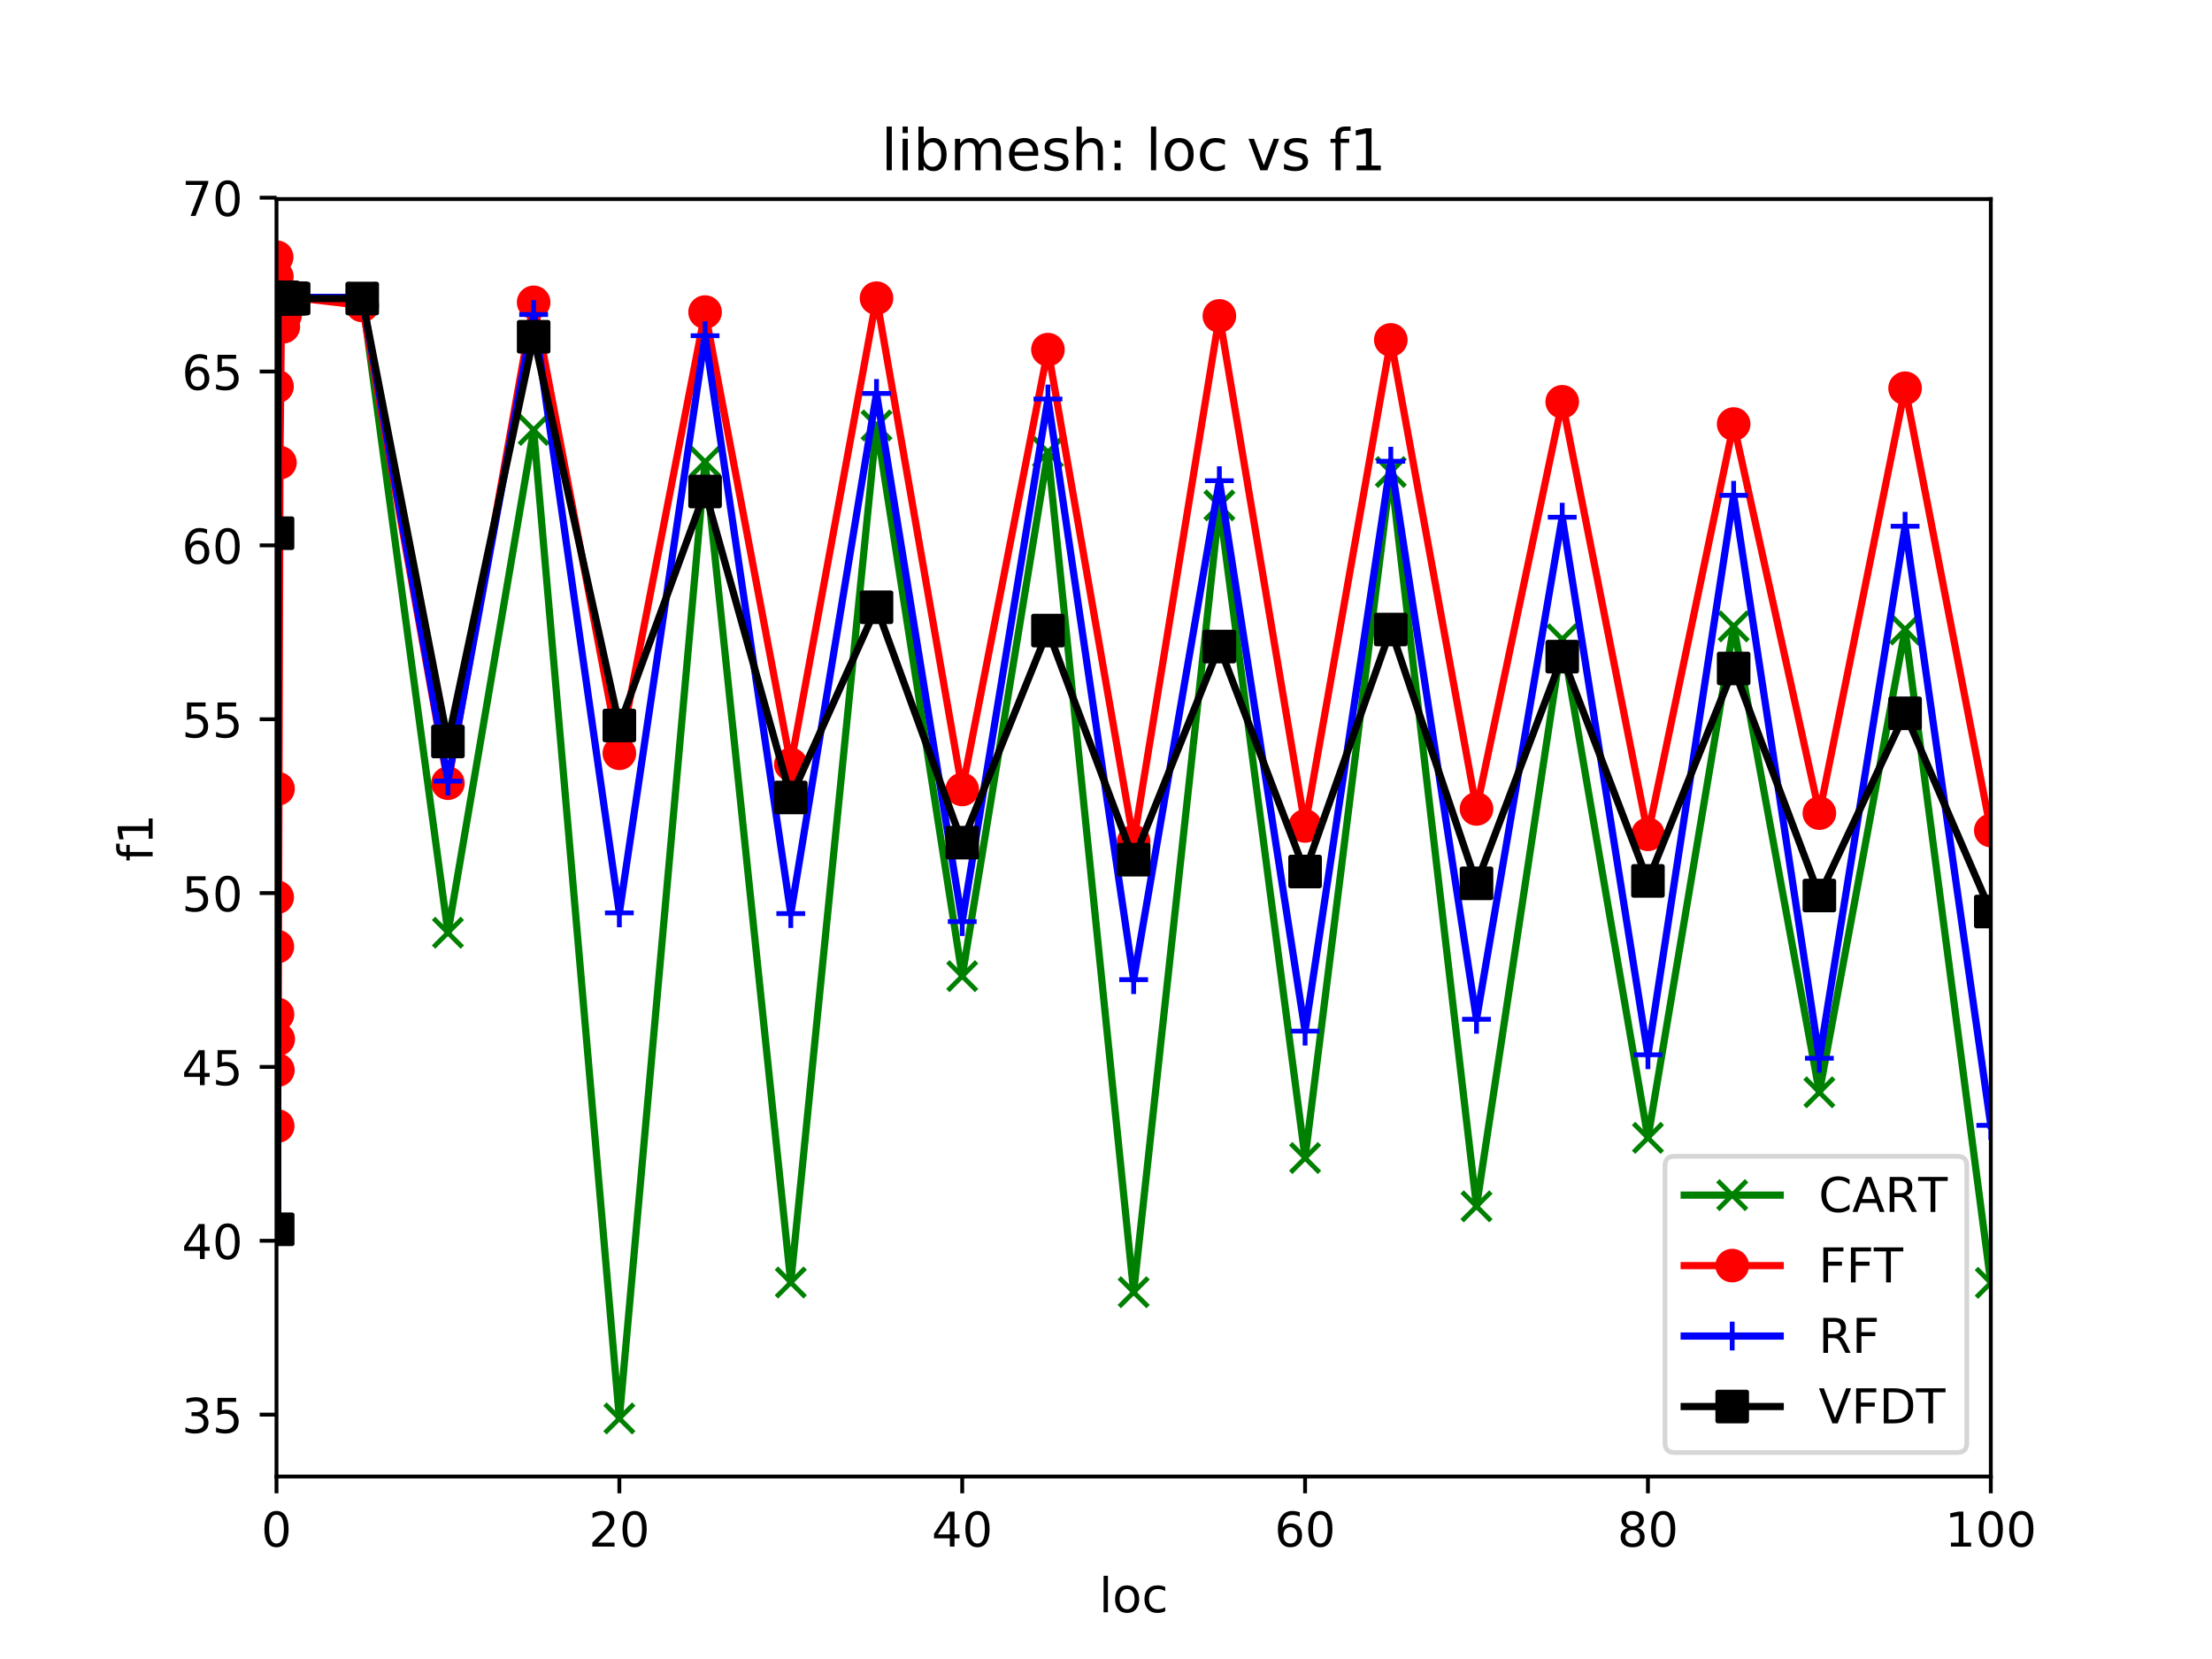<?xml version="1.0" encoding="utf-8" standalone="no"?>
<!DOCTYPE svg PUBLIC "-//W3C//DTD SVG 1.1//EN"
  "http://www.w3.org/Graphics/SVG/1.1/DTD/svg11.dtd">
<!-- Created with matplotlib (https://matplotlib.org/) -->
<svg height="345.6pt" version="1.1" viewBox="0 0 460.8 345.6" width="460.8pt" xmlns="http://www.w3.org/2000/svg" xmlns:xlink="http://www.w3.org/1999/xlink">
 <defs>
  <style type="text/css">
*{stroke-linecap:butt;stroke-linejoin:round;}
  </style>
 </defs>
 <g id="figure_1">
  <g id="patch_1">
   <path d="M 0 345.6 
L 460.8 345.6 
L 460.8 0 
L 0 0 
z
" style="fill:#ffffff;"/>
  </g>
  <g id="axes_1">
   <g id="patch_2">
    <path d="M 57.6 307.584 
L 414.72 307.584 
L 414.72 41.472 
L 57.6 41.472 
z
" style="fill:#ffffff;"/>
   </g>
   <g id="matplotlib.axis_1">
    <g id="xtick_1">
     <g id="line2d_1">
      <defs>
       <path d="M 0 0 
L 0 3.5 
" id="m00f163c0c9" style="stroke:#000000;stroke-width:0.8;"/>
      </defs>
      <g>
       <use style="stroke:#000000;stroke-width:0.8;" x="57.6" xlink:href="#m00f163c0c9" y="307.584"/>
      </g>
     </g>
     <g id="text_1">
      <!-- 0 -->
      <defs>
       <path d="M 31.781 66.406 
Q 24.172 66.406 20.328 58.906 
Q 16.5 51.422 16.5 36.375 
Q 16.5 21.391 20.328 13.891 
Q 24.172 6.391 31.781 6.391 
Q 39.453 6.391 43.281 13.891 
Q 47.125 21.391 47.125 36.375 
Q 47.125 51.422 43.281 58.906 
Q 39.453 66.406 31.781 66.406 
z
M 31.781 74.219 
Q 44.047 74.219 50.516 64.516 
Q 56.984 54.828 56.984 36.375 
Q 56.984 17.969 50.516 8.266 
Q 44.047 -1.422 31.781 -1.422 
Q 19.531 -1.422 13.062 8.266 
Q 6.594 17.969 6.594 36.375 
Q 6.594 54.828 13.062 64.516 
Q 19.531 74.219 31.781 74.219 
z
" id="DejaVuSans-48"/>
      </defs>
      <g transform="translate(54.419 322.182)scale(0.1 -0.1)">
       <use xlink:href="#DejaVuSans-48"/>
      </g>
     </g>
    </g>
    <g id="xtick_2">
     <g id="line2d_2">
      <g>
       <use style="stroke:#000000;stroke-width:0.8;" x="129.024" xlink:href="#m00f163c0c9" y="307.584"/>
      </g>
     </g>
     <g id="text_2">
      <!-- 20 -->
      <defs>
       <path d="M 19.188 8.297 
L 53.609 8.297 
L 53.609 0 
L 7.328 0 
L 7.328 8.297 
Q 12.938 14.109 22.625 23.891 
Q 32.328 33.688 34.812 36.531 
Q 39.547 41.844 41.422 45.531 
Q 43.312 49.219 43.312 52.781 
Q 43.312 58.594 39.234 62.25 
Q 35.156 65.922 28.609 65.922 
Q 23.969 65.922 18.812 64.312 
Q 13.672 62.703 7.812 59.422 
L 7.812 69.391 
Q 13.766 71.781 18.938 73 
Q 24.125 74.219 28.422 74.219 
Q 39.75 74.219 46.484 68.547 
Q 53.219 62.891 53.219 53.422 
Q 53.219 48.922 51.531 44.891 
Q 49.859 40.875 45.406 35.406 
Q 44.188 33.984 37.641 27.219 
Q 31.109 20.453 19.188 8.297 
z
" id="DejaVuSans-50"/>
      </defs>
      <g transform="translate(122.662 322.182)scale(0.1 -0.1)">
       <use xlink:href="#DejaVuSans-50"/>
       <use x="63.623" xlink:href="#DejaVuSans-48"/>
      </g>
     </g>
    </g>
    <g id="xtick_3">
     <g id="line2d_3">
      <g>
       <use style="stroke:#000000;stroke-width:0.8;" x="200.448" xlink:href="#m00f163c0c9" y="307.584"/>
      </g>
     </g>
     <g id="text_3">
      <!-- 40 -->
      <defs>
       <path d="M 37.797 64.312 
L 12.891 25.391 
L 37.797 25.391 
z
M 35.203 72.906 
L 47.609 72.906 
L 47.609 25.391 
L 58.016 25.391 
L 58.016 17.188 
L 47.609 17.188 
L 47.609 0 
L 37.797 0 
L 37.797 17.188 
L 4.891 17.188 
L 4.891 26.703 
z
" id="DejaVuSans-52"/>
      </defs>
      <g transform="translate(194.085 322.182)scale(0.1 -0.1)">
       <use xlink:href="#DejaVuSans-52"/>
       <use x="63.623" xlink:href="#DejaVuSans-48"/>
      </g>
     </g>
    </g>
    <g id="xtick_4">
     <g id="line2d_4">
      <g>
       <use style="stroke:#000000;stroke-width:0.8;" x="271.872" xlink:href="#m00f163c0c9" y="307.584"/>
      </g>
     </g>
     <g id="text_4">
      <!-- 60 -->
      <defs>
       <path d="M 33.016 40.375 
Q 26.375 40.375 22.484 35.828 
Q 18.609 31.297 18.609 23.391 
Q 18.609 15.531 22.484 10.953 
Q 26.375 6.391 33.016 6.391 
Q 39.656 6.391 43.531 10.953 
Q 47.406 15.531 47.406 23.391 
Q 47.406 31.297 43.531 35.828 
Q 39.656 40.375 33.016 40.375 
z
M 52.594 71.297 
L 52.594 62.312 
Q 48.875 64.062 45.094 64.984 
Q 41.312 65.922 37.594 65.922 
Q 27.828 65.922 22.672 59.328 
Q 17.531 52.734 16.797 39.406 
Q 19.672 43.656 24.016 45.922 
Q 28.375 48.188 33.594 48.188 
Q 44.578 48.188 50.953 41.516 
Q 57.328 34.859 57.328 23.391 
Q 57.328 12.156 50.688 5.359 
Q 44.047 -1.422 33.016 -1.422 
Q 20.359 -1.422 13.672 8.266 
Q 6.984 17.969 6.984 36.375 
Q 6.984 53.656 15.188 63.938 
Q 23.391 74.219 37.203 74.219 
Q 40.922 74.219 44.703 73.484 
Q 48.484 72.75 52.594 71.297 
z
" id="DejaVuSans-54"/>
      </defs>
      <g transform="translate(265.51 322.182)scale(0.1 -0.1)">
       <use xlink:href="#DejaVuSans-54"/>
       <use x="63.623" xlink:href="#DejaVuSans-48"/>
      </g>
     </g>
    </g>
    <g id="xtick_5">
     <g id="line2d_5">
      <g>
       <use style="stroke:#000000;stroke-width:0.8;" x="343.296" xlink:href="#m00f163c0c9" y="307.584"/>
      </g>
     </g>
     <g id="text_5">
      <!-- 80 -->
      <defs>
       <path d="M 31.781 34.625 
Q 24.75 34.625 20.719 30.859 
Q 16.703 27.094 16.703 20.516 
Q 16.703 13.922 20.719 10.156 
Q 24.75 6.391 31.781 6.391 
Q 38.812 6.391 42.859 10.172 
Q 46.922 13.969 46.922 20.516 
Q 46.922 27.094 42.891 30.859 
Q 38.875 34.625 31.781 34.625 
z
M 21.922 38.812 
Q 15.578 40.375 12.031 44.719 
Q 8.5 49.078 8.5 55.328 
Q 8.5 64.062 14.719 69.141 
Q 20.953 74.219 31.781 74.219 
Q 42.672 74.219 48.875 69.141 
Q 55.078 64.062 55.078 55.328 
Q 55.078 49.078 51.531 44.719 
Q 48 40.375 41.703 38.812 
Q 48.828 37.156 52.797 32.312 
Q 56.781 27.484 56.781 20.516 
Q 56.781 9.906 50.312 4.234 
Q 43.844 -1.422 31.781 -1.422 
Q 19.734 -1.422 13.25 4.234 
Q 6.781 9.906 6.781 20.516 
Q 6.781 27.484 10.781 32.312 
Q 14.797 37.156 21.922 38.812 
z
M 18.312 54.391 
Q 18.312 48.734 21.844 45.562 
Q 25.391 42.391 31.781 42.391 
Q 38.141 42.391 41.719 45.562 
Q 45.312 48.734 45.312 54.391 
Q 45.312 60.062 41.719 63.234 
Q 38.141 66.406 31.781 66.406 
Q 25.391 66.406 21.844 63.234 
Q 18.312 60.062 18.312 54.391 
z
" id="DejaVuSans-56"/>
      </defs>
      <g transform="translate(336.933 322.182)scale(0.1 -0.1)">
       <use xlink:href="#DejaVuSans-56"/>
       <use x="63.623" xlink:href="#DejaVuSans-48"/>
      </g>
     </g>
    </g>
    <g id="xtick_6">
     <g id="line2d_6">
      <g>
       <use style="stroke:#000000;stroke-width:0.8;" x="414.72" xlink:href="#m00f163c0c9" y="307.584"/>
      </g>
     </g>
     <g id="text_6">
      <!-- 100 -->
      <defs>
       <path d="M 12.406 8.297 
L 28.516 8.297 
L 28.516 63.922 
L 10.984 60.406 
L 10.984 69.391 
L 28.422 72.906 
L 38.281 72.906 
L 38.281 8.297 
L 54.391 8.297 
L 54.391 0 
L 12.406 0 
z
" id="DejaVuSans-49"/>
      </defs>
      <g transform="translate(405.176 322.182)scale(0.1 -0.1)">
       <use xlink:href="#DejaVuSans-49"/>
       <use x="63.623" xlink:href="#DejaVuSans-48"/>
       <use x="127.246" xlink:href="#DejaVuSans-48"/>
      </g>
     </g>
    </g>
    <g id="text_7">
     <!-- loc -->
     <defs>
      <path d="M 9.422 75.984 
L 18.406 75.984 
L 18.406 0 
L 9.422 0 
z
" id="DejaVuSans-108"/>
      <path d="M 30.609 48.391 
Q 23.391 48.391 19.188 42.75 
Q 14.984 37.109 14.984 27.297 
Q 14.984 17.484 19.156 11.844 
Q 23.344 6.203 30.609 6.203 
Q 37.797 6.203 41.984 11.859 
Q 46.188 17.531 46.188 27.297 
Q 46.188 37.016 41.984 42.703 
Q 37.797 48.391 30.609 48.391 
z
M 30.609 56 
Q 42.328 56 49.016 48.375 
Q 55.719 40.766 55.719 27.297 
Q 55.719 13.875 49.016 6.219 
Q 42.328 -1.422 30.609 -1.422 
Q 18.844 -1.422 12.172 6.219 
Q 5.516 13.875 5.516 27.297 
Q 5.516 40.766 12.172 48.375 
Q 18.844 56 30.609 56 
z
" id="DejaVuSans-111"/>
      <path d="M 48.781 52.594 
L 48.781 44.188 
Q 44.969 46.297 41.141 47.344 
Q 37.312 48.391 33.406 48.391 
Q 24.656 48.391 19.812 42.844 
Q 14.984 37.312 14.984 27.297 
Q 14.984 17.281 19.812 11.734 
Q 24.656 6.203 33.406 6.203 
Q 37.312 6.203 41.141 7.25 
Q 44.969 8.297 48.781 10.406 
L 48.781 2.094 
Q 45.016 0.344 40.984 -0.531 
Q 36.969 -1.422 32.422 -1.422 
Q 20.062 -1.422 12.781 6.344 
Q 5.516 14.109 5.516 27.297 
Q 5.516 40.672 12.859 48.328 
Q 20.219 56 33.016 56 
Q 37.156 56 41.109 55.141 
Q 45.062 54.297 48.781 52.594 
z
" id="DejaVuSans-99"/>
     </defs>
     <g transform="translate(228.962 335.861)scale(0.1 -0.1)">
      <use xlink:href="#DejaVuSans-108"/>
      <use x="27.783" xlink:href="#DejaVuSans-111"/>
      <use x="88.965" xlink:href="#DejaVuSans-99"/>
     </g>
    </g>
   </g>
   <g id="matplotlib.axis_2">
    <g id="ytick_1">
     <g id="line2d_7">
      <defs>
       <path d="M 0 0 
L -3.5 0 
" id="m62cd7ddb7a" style="stroke:#000000;stroke-width:0.8;"/>
      </defs>
      <g>
       <use style="stroke:#000000;stroke-width:0.8;" x="57.6" xlink:href="#m62cd7ddb7a" y="294.691"/>
      </g>
     </g>
     <g id="text_8">
      <!-- 35 -->
      <defs>
       <path d="M 40.578 39.312 
Q 47.656 37.797 51.625 33 
Q 55.609 28.219 55.609 21.188 
Q 55.609 10.406 48.188 4.484 
Q 40.766 -1.422 27.094 -1.422 
Q 22.516 -1.422 17.656 -0.516 
Q 12.797 0.391 7.625 2.203 
L 7.625 11.719 
Q 11.719 9.328 16.594 8.109 
Q 21.484 6.891 26.812 6.891 
Q 36.078 6.891 40.938 10.547 
Q 45.797 14.203 45.797 21.188 
Q 45.797 27.641 41.281 31.266 
Q 36.766 34.906 28.719 34.906 
L 20.219 34.906 
L 20.219 43.016 
L 29.109 43.016 
Q 36.375 43.016 40.234 45.922 
Q 44.094 48.828 44.094 54.297 
Q 44.094 59.906 40.109 62.906 
Q 36.141 65.922 28.719 65.922 
Q 24.656 65.922 20.016 65.031 
Q 15.375 64.156 9.812 62.312 
L 9.812 71.094 
Q 15.438 72.656 20.344 73.438 
Q 25.25 74.219 29.594 74.219 
Q 40.828 74.219 47.359 69.109 
Q 53.906 64.016 53.906 55.328 
Q 53.906 49.266 50.438 45.094 
Q 46.969 40.922 40.578 39.312 
z
" id="DejaVuSans-51"/>
       <path d="M 10.797 72.906 
L 49.516 72.906 
L 49.516 64.594 
L 19.828 64.594 
L 19.828 46.734 
Q 21.969 47.469 24.109 47.828 
Q 26.266 48.188 28.422 48.188 
Q 40.625 48.188 47.75 41.5 
Q 54.891 34.812 54.891 23.391 
Q 54.891 11.625 47.562 5.094 
Q 40.234 -1.422 26.906 -1.422 
Q 22.312 -1.422 17.547 -0.641 
Q 12.797 0.141 7.719 1.703 
L 7.719 11.625 
Q 12.109 9.234 16.797 8.062 
Q 21.484 6.891 26.703 6.891 
Q 35.156 6.891 40.078 11.328 
Q 45.016 15.766 45.016 23.391 
Q 45.016 31 40.078 35.438 
Q 35.156 39.891 26.703 39.891 
Q 22.75 39.891 18.812 39.016 
Q 14.891 38.141 10.797 36.281 
z
" id="DejaVuSans-53"/>
      </defs>
      <g transform="translate(37.875 298.49)scale(0.1 -0.1)">
       <use xlink:href="#DejaVuSans-51"/>
       <use x="63.623" xlink:href="#DejaVuSans-53"/>
      </g>
     </g>
    </g>
    <g id="ytick_2">
     <g id="line2d_8">
      <g>
       <use style="stroke:#000000;stroke-width:0.8;" x="57.6" xlink:href="#m62cd7ddb7a" y="258.476"/>
      </g>
     </g>
     <g id="text_9">
      <!-- 40 -->
      <g transform="translate(37.875 262.275)scale(0.1 -0.1)">
       <use xlink:href="#DejaVuSans-52"/>
       <use x="63.623" xlink:href="#DejaVuSans-48"/>
      </g>
     </g>
    </g>
    <g id="ytick_3">
     <g id="line2d_9">
      <g>
       <use style="stroke:#000000;stroke-width:0.8;" x="57.6" xlink:href="#m62cd7ddb7a" y="222.26"/>
      </g>
     </g>
     <g id="text_10">
      <!-- 45 -->
      <g transform="translate(37.875 226.059)scale(0.1 -0.1)">
       <use xlink:href="#DejaVuSans-52"/>
       <use x="63.623" xlink:href="#DejaVuSans-53"/>
      </g>
     </g>
    </g>
    <g id="ytick_4">
     <g id="line2d_10">
      <g>
       <use style="stroke:#000000;stroke-width:0.8;" x="57.6" xlink:href="#m62cd7ddb7a" y="186.045"/>
      </g>
     </g>
     <g id="text_11">
      <!-- 50 -->
      <g transform="translate(37.875 189.844)scale(0.1 -0.1)">
       <use xlink:href="#DejaVuSans-53"/>
       <use x="63.623" xlink:href="#DejaVuSans-48"/>
      </g>
     </g>
    </g>
    <g id="ytick_5">
     <g id="line2d_11">
      <g>
       <use style="stroke:#000000;stroke-width:0.8;" x="57.6" xlink:href="#m62cd7ddb7a" y="149.829"/>
      </g>
     </g>
     <g id="text_12">
      <!-- 55 -->
      <g transform="translate(37.875 153.628)scale(0.1 -0.1)">
       <use xlink:href="#DejaVuSans-53"/>
       <use x="63.623" xlink:href="#DejaVuSans-53"/>
      </g>
     </g>
    </g>
    <g id="ytick_6">
     <g id="line2d_12">
      <g>
       <use style="stroke:#000000;stroke-width:0.8;" x="57.6" xlink:href="#m62cd7ddb7a" y="113.613"/>
      </g>
     </g>
     <g id="text_13">
      <!-- 60 -->
      <g transform="translate(37.875 117.413)scale(0.1 -0.1)">
       <use xlink:href="#DejaVuSans-54"/>
       <use x="63.623" xlink:href="#DejaVuSans-48"/>
      </g>
     </g>
    </g>
    <g id="ytick_7">
     <g id="line2d_13">
      <g>
       <use style="stroke:#000000;stroke-width:0.8;" x="57.6" xlink:href="#m62cd7ddb7a" y="77.398"/>
      </g>
     </g>
     <g id="text_14">
      <!-- 65 -->
      <g transform="translate(37.875 81.197)scale(0.1 -0.1)">
       <use xlink:href="#DejaVuSans-54"/>
       <use x="63.623" xlink:href="#DejaVuSans-53"/>
      </g>
     </g>
    </g>
    <g id="ytick_8">
     <g id="line2d_14">
      <g>
       <use style="stroke:#000000;stroke-width:0.8;" x="57.6" xlink:href="#m62cd7ddb7a" y="41.182"/>
      </g>
     </g>
     <g id="text_15">
      <!-- 70 -->
      <defs>
       <path d="M 8.203 72.906 
L 55.078 72.906 
L 55.078 68.703 
L 28.609 0 
L 18.312 0 
L 43.219 64.594 
L 8.203 64.594 
z
" id="DejaVuSans-55"/>
      </defs>
      <g transform="translate(37.875 44.981)scale(0.1 -0.1)">
       <use xlink:href="#DejaVuSans-55"/>
       <use x="63.623" xlink:href="#DejaVuSans-48"/>
      </g>
     </g>
    </g>
    <g id="text_16">
     <!-- f1 -->
     <defs>
      <path d="M 37.109 75.984 
L 37.109 68.5 
L 28.516 68.5 
Q 23.688 68.5 21.797 66.547 
Q 19.922 64.594 19.922 59.516 
L 19.922 54.688 
L 34.719 54.688 
L 34.719 47.703 
L 19.922 47.703 
L 19.922 0 
L 10.891 0 
L 10.891 47.703 
L 2.297 47.703 
L 2.297 54.688 
L 10.891 54.688 
L 10.891 58.5 
Q 10.891 67.625 15.141 71.797 
Q 19.391 75.984 28.609 75.984 
z
" id="DejaVuSans-102"/>
     </defs>
     <g transform="translate(31.795 179.469)rotate(-90)scale(0.1 -0.1)">
      <use xlink:href="#DejaVuSans-102"/>
      <use x="35.205" xlink:href="#DejaVuSans-49"/>
     </g>
    </g>
   </g>
   <g id="line2d_15">
    <path clip-path="url(#pa99ad36c3f)" d="M 57.636 61.97 
L 57.671 61.97 
L 57.707 61.97 
L 57.743 61.97 
L 57.779 61.97 
L 57.814 111.078 
L 57.85 256.085 
L 57.886 61.97 
L 57.921 61.97 
L 57.957 61.97 
L 58.314 61.97 
L 58.671 61.97 
L 59.028 61.97 
L 59.386 61.97 
L 59.743 61.97 
L 60.1 61.97 
L 60.457 61.97 
L 60.814 61.97 
L 61.171 61.97 
L 75.456 61.97 
L 93.312 194.302 
L 111.168 89.566 
L 129.024 295.488 
L 146.88 96.23 
L 164.736 267.167 
L 182.592 88.625 
L 200.448 203.356 
L 218.304 94.202 
L 236.16 269.195 
L 254.016 105.284 
L 271.872 241.237 
L 289.728 98.33 
L 307.584 251.305 
L 325.44 133.17 
L 343.296 237.036 
L 361.152 130.49 
L 379.008 227.548 
L 396.864 131.142 
L 414.72 267.24 
" style="fill:none;stroke:#008000;stroke-linecap:square;stroke-width:1.5;"/>
    <defs>
     <path d="M -3 3 
L 3 -3 
M -3 -3 
L 3 3 
" id="md2b21d4be8" style="stroke:#008000;"/>
    </defs>
    <g clip-path="url(#pa99ad36c3f)">
     <use style="fill:#008000;stroke:#008000;" x="57.636" xlink:href="#md2b21d4be8" y="61.97"/>
     <use style="fill:#008000;stroke:#008000;" x="57.671" xlink:href="#md2b21d4be8" y="61.97"/>
     <use style="fill:#008000;stroke:#008000;" x="57.707" xlink:href="#md2b21d4be8" y="61.97"/>
     <use style="fill:#008000;stroke:#008000;" x="57.743" xlink:href="#md2b21d4be8" y="61.97"/>
     <use style="fill:#008000;stroke:#008000;" x="57.779" xlink:href="#md2b21d4be8" y="61.97"/>
     <use style="fill:#008000;stroke:#008000;" x="57.814" xlink:href="#md2b21d4be8" y="111.078"/>
     <use style="fill:#008000;stroke:#008000;" x="57.85" xlink:href="#md2b21d4be8" y="256.085"/>
     <use style="fill:#008000;stroke:#008000;" x="57.886" xlink:href="#md2b21d4be8" y="61.97"/>
     <use style="fill:#008000;stroke:#008000;" x="57.921" xlink:href="#md2b21d4be8" y="61.97"/>
     <use style="fill:#008000;stroke:#008000;" x="57.957" xlink:href="#md2b21d4be8" y="61.97"/>
     <use style="fill:#008000;stroke:#008000;" x="58.314" xlink:href="#md2b21d4be8" y="61.97"/>
     <use style="fill:#008000;stroke:#008000;" x="58.671" xlink:href="#md2b21d4be8" y="61.97"/>
     <use style="fill:#008000;stroke:#008000;" x="59.028" xlink:href="#md2b21d4be8" y="61.97"/>
     <use style="fill:#008000;stroke:#008000;" x="59.386" xlink:href="#md2b21d4be8" y="61.97"/>
     <use style="fill:#008000;stroke:#008000;" x="59.743" xlink:href="#md2b21d4be8" y="61.97"/>
     <use style="fill:#008000;stroke:#008000;" x="60.1" xlink:href="#md2b21d4be8" y="61.97"/>
     <use style="fill:#008000;stroke:#008000;" x="60.457" xlink:href="#md2b21d4be8" y="61.97"/>
     <use style="fill:#008000;stroke:#008000;" x="60.814" xlink:href="#md2b21d4be8" y="61.97"/>
     <use style="fill:#008000;stroke:#008000;" x="61.171" xlink:href="#md2b21d4be8" y="61.97"/>
     <use style="fill:#008000;stroke:#008000;" x="75.456" xlink:href="#md2b21d4be8" y="61.97"/>
     <use style="fill:#008000;stroke:#008000;" x="93.312" xlink:href="#md2b21d4be8" y="194.302"/>
     <use style="fill:#008000;stroke:#008000;" x="111.168" xlink:href="#md2b21d4be8" y="89.566"/>
     <use style="fill:#008000;stroke:#008000;" x="129.024" xlink:href="#md2b21d4be8" y="295.488"/>
     <use style="fill:#008000;stroke:#008000;" x="146.88" xlink:href="#md2b21d4be8" y="96.23"/>
     <use style="fill:#008000;stroke:#008000;" x="164.736" xlink:href="#md2b21d4be8" y="267.167"/>
     <use style="fill:#008000;stroke:#008000;" x="182.592" xlink:href="#md2b21d4be8" y="88.625"/>
     <use style="fill:#008000;stroke:#008000;" x="200.448" xlink:href="#md2b21d4be8" y="203.356"/>
     <use style="fill:#008000;stroke:#008000;" x="218.304" xlink:href="#md2b21d4be8" y="94.202"/>
     <use style="fill:#008000;stroke:#008000;" x="236.16" xlink:href="#md2b21d4be8" y="269.195"/>
     <use style="fill:#008000;stroke:#008000;" x="254.016" xlink:href="#md2b21d4be8" y="105.284"/>
     <use style="fill:#008000;stroke:#008000;" x="271.872" xlink:href="#md2b21d4be8" y="241.237"/>
     <use style="fill:#008000;stroke:#008000;" x="289.728" xlink:href="#md2b21d4be8" y="98.33"/>
     <use style="fill:#008000;stroke:#008000;" x="307.584" xlink:href="#md2b21d4be8" y="251.305"/>
     <use style="fill:#008000;stroke:#008000;" x="325.44" xlink:href="#md2b21d4be8" y="133.17"/>
     <use style="fill:#008000;stroke:#008000;" x="343.296" xlink:href="#md2b21d4be8" y="237.036"/>
     <use style="fill:#008000;stroke:#008000;" x="361.152" xlink:href="#md2b21d4be8" y="130.49"/>
     <use style="fill:#008000;stroke:#008000;" x="379.008" xlink:href="#md2b21d4be8" y="227.548"/>
     <use style="fill:#008000;stroke:#008000;" x="396.864" xlink:href="#md2b21d4be8" y="131.142"/>
     <use style="fill:#008000;stroke:#008000;" x="414.72" xlink:href="#md2b21d4be8" y="267.24"/>
    </g>
   </g>
   <g id="line2d_16">
    <path clip-path="url(#pa99ad36c3f)" d="M 57.636 53.568 
L 57.671 57.624 
L 57.707 80.512 
L 57.743 186.914 
L 57.779 197.199 
L 57.814 211.323 
L 57.85 234.573 
L 57.886 222.912 
L 57.921 164.315 
L 57.957 216.466 
L 58.314 96.375 
L 58.671 61.97 
L 59.028 68.054 
L 59.386 65.664 
L 59.743 62.477 
L 60.1 62.912 
L 60.457 62.042 
L 60.814 61.97 
L 61.171 61.97 
L 75.456 63.636 
L 93.312 163.156 
L 111.168 62.984 
L 129.024 156.927 
L 146.88 65.012 
L 164.736 159.245 
L 182.592 62.115 
L 200.448 164.46 
L 218.304 72.835 
L 236.16 175.325 
L 254.016 65.809 
L 271.872 172.065 
L 289.728 70.807 
L 307.584 168.516 
L 325.44 83.699 
L 343.296 173.804 
L 361.152 88.335 
L 379.008 169.385 
L 396.864 80.875 
L 414.72 173.007 
" style="fill:none;stroke:#ff0000;stroke-linecap:square;stroke-width:1.5;"/>
    <defs>
     <path d="M 0 3 
C 0.796 3 1.559 2.684 2.121 2.121 
C 2.684 1.559 3 0.796 3 0 
C 3 -0.796 2.684 -1.559 2.121 -2.121 
C 1.559 -2.684 0.796 -3 0 -3 
C -0.796 -3 -1.559 -2.684 -2.121 -2.121 
C -2.684 -1.559 -3 -0.796 -3 0 
C -3 0.796 -2.684 1.559 -2.121 2.121 
C -1.559 2.684 -0.796 3 0 3 
z
" id="m190df19091" style="stroke:#ff0000;"/>
    </defs>
    <g clip-path="url(#pa99ad36c3f)">
     <use style="fill:#ff0000;stroke:#ff0000;" x="57.636" xlink:href="#m190df19091" y="53.568"/>
     <use style="fill:#ff0000;stroke:#ff0000;" x="57.671" xlink:href="#m190df19091" y="57.624"/>
     <use style="fill:#ff0000;stroke:#ff0000;" x="57.707" xlink:href="#m190df19091" y="80.512"/>
     <use style="fill:#ff0000;stroke:#ff0000;" x="57.743" xlink:href="#m190df19091" y="186.914"/>
     <use style="fill:#ff0000;stroke:#ff0000;" x="57.779" xlink:href="#m190df19091" y="197.199"/>
     <use style="fill:#ff0000;stroke:#ff0000;" x="57.814" xlink:href="#m190df19091" y="211.323"/>
     <use style="fill:#ff0000;stroke:#ff0000;" x="57.85" xlink:href="#m190df19091" y="234.573"/>
     <use style="fill:#ff0000;stroke:#ff0000;" x="57.886" xlink:href="#m190df19091" y="222.912"/>
     <use style="fill:#ff0000;stroke:#ff0000;" x="57.921" xlink:href="#m190df19091" y="164.315"/>
     <use style="fill:#ff0000;stroke:#ff0000;" x="57.957" xlink:href="#m190df19091" y="216.466"/>
     <use style="fill:#ff0000;stroke:#ff0000;" x="58.314" xlink:href="#m190df19091" y="96.375"/>
     <use style="fill:#ff0000;stroke:#ff0000;" x="58.671" xlink:href="#m190df19091" y="61.97"/>
     <use style="fill:#ff0000;stroke:#ff0000;" x="59.028" xlink:href="#m190df19091" y="68.054"/>
     <use style="fill:#ff0000;stroke:#ff0000;" x="59.386" xlink:href="#m190df19091" y="65.664"/>
     <use style="fill:#ff0000;stroke:#ff0000;" x="59.743" xlink:href="#m190df19091" y="62.477"/>
     <use style="fill:#ff0000;stroke:#ff0000;" x="60.1" xlink:href="#m190df19091" y="62.912"/>
     <use style="fill:#ff0000;stroke:#ff0000;" x="60.457" xlink:href="#m190df19091" y="62.042"/>
     <use style="fill:#ff0000;stroke:#ff0000;" x="60.814" xlink:href="#m190df19091" y="61.97"/>
     <use style="fill:#ff0000;stroke:#ff0000;" x="61.171" xlink:href="#m190df19091" y="61.97"/>
     <use style="fill:#ff0000;stroke:#ff0000;" x="75.456" xlink:href="#m190df19091" y="63.636"/>
     <use style="fill:#ff0000;stroke:#ff0000;" x="93.312" xlink:href="#m190df19091" y="163.156"/>
     <use style="fill:#ff0000;stroke:#ff0000;" x="111.168" xlink:href="#m190df19091" y="62.984"/>
     <use style="fill:#ff0000;stroke:#ff0000;" x="129.024" xlink:href="#m190df19091" y="156.927"/>
     <use style="fill:#ff0000;stroke:#ff0000;" x="146.88" xlink:href="#m190df19091" y="65.012"/>
     <use style="fill:#ff0000;stroke:#ff0000;" x="164.736" xlink:href="#m190df19091" y="159.245"/>
     <use style="fill:#ff0000;stroke:#ff0000;" x="182.592" xlink:href="#m190df19091" y="62.115"/>
     <use style="fill:#ff0000;stroke:#ff0000;" x="200.448" xlink:href="#m190df19091" y="164.46"/>
     <use style="fill:#ff0000;stroke:#ff0000;" x="218.304" xlink:href="#m190df19091" y="72.835"/>
     <use style="fill:#ff0000;stroke:#ff0000;" x="236.16" xlink:href="#m190df19091" y="175.325"/>
     <use style="fill:#ff0000;stroke:#ff0000;" x="254.016" xlink:href="#m190df19091" y="65.809"/>
     <use style="fill:#ff0000;stroke:#ff0000;" x="271.872" xlink:href="#m190df19091" y="172.065"/>
     <use style="fill:#ff0000;stroke:#ff0000;" x="289.728" xlink:href="#m190df19091" y="70.807"/>
     <use style="fill:#ff0000;stroke:#ff0000;" x="307.584" xlink:href="#m190df19091" y="168.516"/>
     <use style="fill:#ff0000;stroke:#ff0000;" x="325.44" xlink:href="#m190df19091" y="83.699"/>
     <use style="fill:#ff0000;stroke:#ff0000;" x="343.296" xlink:href="#m190df19091" y="173.804"/>
     <use style="fill:#ff0000;stroke:#ff0000;" x="361.152" xlink:href="#m190df19091" y="88.335"/>
     <use style="fill:#ff0000;stroke:#ff0000;" x="379.008" xlink:href="#m190df19091" y="169.385"/>
     <use style="fill:#ff0000;stroke:#ff0000;" x="396.864" xlink:href="#m190df19091" y="80.875"/>
     <use style="fill:#ff0000;stroke:#ff0000;" x="414.72" xlink:href="#m190df19091" y="173.007"/>
    </g>
   </g>
   <g id="line2d_17">
    <path clip-path="url(#pa99ad36c3f)" d="M 57.636 61.97 
L 57.671 61.97 
L 57.707 61.97 
L 57.743 61.97 
L 57.779 61.97 
L 57.814 111.078 
L 57.85 256.085 
L 57.886 110.933 
L 57.921 61.97 
L 57.957 61.97 
L 58.314 61.97 
L 58.671 61.97 
L 59.028 61.97 
L 59.386 61.97 
L 59.743 61.97 
L 60.1 61.97 
L 60.457 61.97 
L 60.814 61.97 
L 61.171 61.97 
L 75.456 61.97 
L 93.312 162.722 
L 111.168 65.519 
L 129.024 190.173 
L 146.88 69.937 
L 164.736 190.318 
L 182.592 81.961 
L 200.448 191.984 
L 218.304 83.12 
L 236.16 204.08 
L 254.016 100.141 
L 271.872 214.8 
L 289.728 96.085 
L 307.584 212.337 
L 325.44 107.746 
L 343.296 219.725 
L 361.152 103.183 
L 379.008 220.449 
L 396.864 109.63 
L 414.72 234.429 
" style="fill:none;stroke:#0000ff;stroke-linecap:square;stroke-width:1.5;"/>
    <defs>
     <path d="M -3 0 
L 3 0 
M 0 3 
L 0 -3 
" id="mf5d88327c6" style="stroke:#0000ff;"/>
    </defs>
    <g clip-path="url(#pa99ad36c3f)">
     <use style="fill:#0000ff;stroke:#0000ff;" x="57.636" xlink:href="#mf5d88327c6" y="61.97"/>
     <use style="fill:#0000ff;stroke:#0000ff;" x="57.671" xlink:href="#mf5d88327c6" y="61.97"/>
     <use style="fill:#0000ff;stroke:#0000ff;" x="57.707" xlink:href="#mf5d88327c6" y="61.97"/>
     <use style="fill:#0000ff;stroke:#0000ff;" x="57.743" xlink:href="#mf5d88327c6" y="61.97"/>
     <use style="fill:#0000ff;stroke:#0000ff;" x="57.779" xlink:href="#mf5d88327c6" y="61.97"/>
     <use style="fill:#0000ff;stroke:#0000ff;" x="57.814" xlink:href="#mf5d88327c6" y="111.078"/>
     <use style="fill:#0000ff;stroke:#0000ff;" x="57.85" xlink:href="#mf5d88327c6" y="256.085"/>
     <use style="fill:#0000ff;stroke:#0000ff;" x="57.886" xlink:href="#mf5d88327c6" y="110.933"/>
     <use style="fill:#0000ff;stroke:#0000ff;" x="57.921" xlink:href="#mf5d88327c6" y="61.97"/>
     <use style="fill:#0000ff;stroke:#0000ff;" x="57.957" xlink:href="#mf5d88327c6" y="61.97"/>
     <use style="fill:#0000ff;stroke:#0000ff;" x="58.314" xlink:href="#mf5d88327c6" y="61.97"/>
     <use style="fill:#0000ff;stroke:#0000ff;" x="58.671" xlink:href="#mf5d88327c6" y="61.97"/>
     <use style="fill:#0000ff;stroke:#0000ff;" x="59.028" xlink:href="#mf5d88327c6" y="61.97"/>
     <use style="fill:#0000ff;stroke:#0000ff;" x="59.386" xlink:href="#mf5d88327c6" y="61.97"/>
     <use style="fill:#0000ff;stroke:#0000ff;" x="59.743" xlink:href="#mf5d88327c6" y="61.97"/>
     <use style="fill:#0000ff;stroke:#0000ff;" x="60.1" xlink:href="#mf5d88327c6" y="61.97"/>
     <use style="fill:#0000ff;stroke:#0000ff;" x="60.457" xlink:href="#mf5d88327c6" y="61.97"/>
     <use style="fill:#0000ff;stroke:#0000ff;" x="60.814" xlink:href="#mf5d88327c6" y="61.97"/>
     <use style="fill:#0000ff;stroke:#0000ff;" x="61.171" xlink:href="#mf5d88327c6" y="61.97"/>
     <use style="fill:#0000ff;stroke:#0000ff;" x="75.456" xlink:href="#mf5d88327c6" y="61.97"/>
     <use style="fill:#0000ff;stroke:#0000ff;" x="93.312" xlink:href="#mf5d88327c6" y="162.722"/>
     <use style="fill:#0000ff;stroke:#0000ff;" x="111.168" xlink:href="#mf5d88327c6" y="65.519"/>
     <use style="fill:#0000ff;stroke:#0000ff;" x="129.024" xlink:href="#mf5d88327c6" y="190.173"/>
     <use style="fill:#0000ff;stroke:#0000ff;" x="146.88" xlink:href="#mf5d88327c6" y="69.937"/>
     <use style="fill:#0000ff;stroke:#0000ff;" x="164.736" xlink:href="#mf5d88327c6" y="190.318"/>
     <use style="fill:#0000ff;stroke:#0000ff;" x="182.592" xlink:href="#mf5d88327c6" y="81.961"/>
     <use style="fill:#0000ff;stroke:#0000ff;" x="200.448" xlink:href="#mf5d88327c6" y="191.984"/>
     <use style="fill:#0000ff;stroke:#0000ff;" x="218.304" xlink:href="#mf5d88327c6" y="83.12"/>
     <use style="fill:#0000ff;stroke:#0000ff;" x="236.16" xlink:href="#mf5d88327c6" y="204.08"/>
     <use style="fill:#0000ff;stroke:#0000ff;" x="254.016" xlink:href="#mf5d88327c6" y="100.141"/>
     <use style="fill:#0000ff;stroke:#0000ff;" x="271.872" xlink:href="#mf5d88327c6" y="214.8"/>
     <use style="fill:#0000ff;stroke:#0000ff;" x="289.728" xlink:href="#mf5d88327c6" y="96.085"/>
     <use style="fill:#0000ff;stroke:#0000ff;" x="307.584" xlink:href="#mf5d88327c6" y="212.337"/>
     <use style="fill:#0000ff;stroke:#0000ff;" x="325.44" xlink:href="#mf5d88327c6" y="107.746"/>
     <use style="fill:#0000ff;stroke:#0000ff;" x="343.296" xlink:href="#mf5d88327c6" y="219.725"/>
     <use style="fill:#0000ff;stroke:#0000ff;" x="361.152" xlink:href="#mf5d88327c6" y="103.183"/>
     <use style="fill:#0000ff;stroke:#0000ff;" x="379.008" xlink:href="#mf5d88327c6" y="220.449"/>
     <use style="fill:#0000ff;stroke:#0000ff;" x="396.864" xlink:href="#mf5d88327c6" y="109.63"/>
     <use style="fill:#0000ff;stroke:#0000ff;" x="414.72" xlink:href="#mf5d88327c6" y="234.429"/>
    </g>
   </g>
   <g id="line2d_18">
    <path clip-path="url(#pa99ad36c3f)" d="M 57.636 61.97 
L 57.671 61.97 
L 57.707 61.97 
L 57.743 61.97 
L 57.779 61.97 
L 57.814 111.078 
L 57.85 256.085 
L 57.886 61.97 
L 57.921 61.97 
L 57.957 61.97 
L 58.314 61.97 
L 58.671 61.97 
L 59.028 61.97 
L 59.386 62.187 
L 59.743 62.187 
L 60.1 62.187 
L 60.457 62.187 
L 60.814 62.187 
L 61.171 62.187 
L 75.456 62.187 
L 93.312 154.465 
L 111.168 70.155 
L 129.024 151.133 
L 146.88 102.387 
L 164.736 166.126 
L 182.592 126.506 
L 200.448 175.542 
L 218.304 131.359 
L 236.16 179.091 
L 254.016 134.691 
L 271.872 181.554 
L 289.728 131.142 
L 307.584 184.016 
L 325.44 136.791 
L 343.296 183.509 
L 361.152 139.254 
L 379.008 186.552 
L 396.864 148.598 
L 414.72 189.883 
" style="fill:none;stroke:#000000;stroke-linecap:square;stroke-width:1.5;"/>
    <defs>
     <path d="M -3 3 
L 3 3 
L 3 -3 
L -3 -3 
z
" id="maf21037edd" style="stroke:#000000;stroke-linejoin:miter;"/>
    </defs>
    <g clip-path="url(#pa99ad36c3f)">
     <use style="stroke:#000000;stroke-linejoin:miter;" x="57.636" xlink:href="#maf21037edd" y="61.97"/>
     <use style="stroke:#000000;stroke-linejoin:miter;" x="57.671" xlink:href="#maf21037edd" y="61.97"/>
     <use style="stroke:#000000;stroke-linejoin:miter;" x="57.707" xlink:href="#maf21037edd" y="61.97"/>
     <use style="stroke:#000000;stroke-linejoin:miter;" x="57.743" xlink:href="#maf21037edd" y="61.97"/>
     <use style="stroke:#000000;stroke-linejoin:miter;" x="57.779" xlink:href="#maf21037edd" y="61.97"/>
     <use style="stroke:#000000;stroke-linejoin:miter;" x="57.814" xlink:href="#maf21037edd" y="111.078"/>
     <use style="stroke:#000000;stroke-linejoin:miter;" x="57.85" xlink:href="#maf21037edd" y="256.085"/>
     <use style="stroke:#000000;stroke-linejoin:miter;" x="57.886" xlink:href="#maf21037edd" y="61.97"/>
     <use style="stroke:#000000;stroke-linejoin:miter;" x="57.921" xlink:href="#maf21037edd" y="61.97"/>
     <use style="stroke:#000000;stroke-linejoin:miter;" x="57.957" xlink:href="#maf21037edd" y="61.97"/>
     <use style="stroke:#000000;stroke-linejoin:miter;" x="58.314" xlink:href="#maf21037edd" y="61.97"/>
     <use style="stroke:#000000;stroke-linejoin:miter;" x="58.671" xlink:href="#maf21037edd" y="61.97"/>
     <use style="stroke:#000000;stroke-linejoin:miter;" x="59.028" xlink:href="#maf21037edd" y="61.97"/>
     <use style="stroke:#000000;stroke-linejoin:miter;" x="59.386" xlink:href="#maf21037edd" y="62.187"/>
     <use style="stroke:#000000;stroke-linejoin:miter;" x="59.743" xlink:href="#maf21037edd" y="62.187"/>
     <use style="stroke:#000000;stroke-linejoin:miter;" x="60.1" xlink:href="#maf21037edd" y="62.187"/>
     <use style="stroke:#000000;stroke-linejoin:miter;" x="60.457" xlink:href="#maf21037edd" y="62.187"/>
     <use style="stroke:#000000;stroke-linejoin:miter;" x="60.814" xlink:href="#maf21037edd" y="62.187"/>
     <use style="stroke:#000000;stroke-linejoin:miter;" x="61.171" xlink:href="#maf21037edd" y="62.187"/>
     <use style="stroke:#000000;stroke-linejoin:miter;" x="75.456" xlink:href="#maf21037edd" y="62.187"/>
     <use style="stroke:#000000;stroke-linejoin:miter;" x="93.312" xlink:href="#maf21037edd" y="154.465"/>
     <use style="stroke:#000000;stroke-linejoin:miter;" x="111.168" xlink:href="#maf21037edd" y="70.155"/>
     <use style="stroke:#000000;stroke-linejoin:miter;" x="129.024" xlink:href="#maf21037edd" y="151.133"/>
     <use style="stroke:#000000;stroke-linejoin:miter;" x="146.88" xlink:href="#maf21037edd" y="102.387"/>
     <use style="stroke:#000000;stroke-linejoin:miter;" x="164.736" xlink:href="#maf21037edd" y="166.126"/>
     <use style="stroke:#000000;stroke-linejoin:miter;" x="182.592" xlink:href="#maf21037edd" y="126.506"/>
     <use style="stroke:#000000;stroke-linejoin:miter;" x="200.448" xlink:href="#maf21037edd" y="175.542"/>
     <use style="stroke:#000000;stroke-linejoin:miter;" x="218.304" xlink:href="#maf21037edd" y="131.359"/>
     <use style="stroke:#000000;stroke-linejoin:miter;" x="236.16" xlink:href="#maf21037edd" y="179.091"/>
     <use style="stroke:#000000;stroke-linejoin:miter;" x="254.016" xlink:href="#maf21037edd" y="134.691"/>
     <use style="stroke:#000000;stroke-linejoin:miter;" x="271.872" xlink:href="#maf21037edd" y="181.554"/>
     <use style="stroke:#000000;stroke-linejoin:miter;" x="289.728" xlink:href="#maf21037edd" y="131.142"/>
     <use style="stroke:#000000;stroke-linejoin:miter;" x="307.584" xlink:href="#maf21037edd" y="184.016"/>
     <use style="stroke:#000000;stroke-linejoin:miter;" x="325.44" xlink:href="#maf21037edd" y="136.791"/>
     <use style="stroke:#000000;stroke-linejoin:miter;" x="343.296" xlink:href="#maf21037edd" y="183.509"/>
     <use style="stroke:#000000;stroke-linejoin:miter;" x="361.152" xlink:href="#maf21037edd" y="139.254"/>
     <use style="stroke:#000000;stroke-linejoin:miter;" x="379.008" xlink:href="#maf21037edd" y="186.552"/>
     <use style="stroke:#000000;stroke-linejoin:miter;" x="396.864" xlink:href="#maf21037edd" y="148.598"/>
     <use style="stroke:#000000;stroke-linejoin:miter;" x="414.72" xlink:href="#maf21037edd" y="189.883"/>
    </g>
   </g>
   <g id="patch_3">
    <path d="M 57.6 307.584 
L 57.6 41.472 
" style="fill:none;stroke:#000000;stroke-linecap:square;stroke-linejoin:miter;stroke-width:0.8;"/>
   </g>
   <g id="patch_4">
    <path d="M 414.72 307.584 
L 414.72 41.472 
" style="fill:none;stroke:#000000;stroke-linecap:square;stroke-linejoin:miter;stroke-width:0.8;"/>
   </g>
   <g id="patch_5">
    <path d="M 57.6 307.584 
L 414.72 307.584 
" style="fill:none;stroke:#000000;stroke-linecap:square;stroke-linejoin:miter;stroke-width:0.8;"/>
   </g>
   <g id="patch_6">
    <path d="M 57.6 41.472 
L 414.72 41.472 
" style="fill:none;stroke:#000000;stroke-linecap:square;stroke-linejoin:miter;stroke-width:0.8;"/>
   </g>
   <g id="text_17">
    <!-- libmesh: loc vs f1 -->
    <defs>
     <path d="M 9.422 54.688 
L 18.406 54.688 
L 18.406 0 
L 9.422 0 
z
M 9.422 75.984 
L 18.406 75.984 
L 18.406 64.594 
L 9.422 64.594 
z
" id="DejaVuSans-105"/>
     <path d="M 48.688 27.297 
Q 48.688 37.203 44.609 42.844 
Q 40.531 48.484 33.406 48.484 
Q 26.266 48.484 22.188 42.844 
Q 18.109 37.203 18.109 27.297 
Q 18.109 17.391 22.188 11.75 
Q 26.266 6.109 33.406 6.109 
Q 40.531 6.109 44.609 11.75 
Q 48.688 17.391 48.688 27.297 
z
M 18.109 46.391 
Q 20.953 51.266 25.266 53.625 
Q 29.594 56 35.594 56 
Q 45.562 56 51.781 48.094 
Q 58.016 40.188 58.016 27.297 
Q 58.016 14.406 51.781 6.484 
Q 45.562 -1.422 35.594 -1.422 
Q 29.594 -1.422 25.266 0.953 
Q 20.953 3.328 18.109 8.203 
L 18.109 0 
L 9.078 0 
L 9.078 75.984 
L 18.109 75.984 
z
" id="DejaVuSans-98"/>
     <path d="M 52 44.188 
Q 55.375 50.25 60.062 53.125 
Q 64.75 56 71.094 56 
Q 79.641 56 84.281 50.016 
Q 88.922 44.047 88.922 33.016 
L 88.922 0 
L 79.891 0 
L 79.891 32.719 
Q 79.891 40.578 77.094 44.375 
Q 74.312 48.188 68.609 48.188 
Q 61.625 48.188 57.562 43.547 
Q 53.516 38.922 53.516 30.906 
L 53.516 0 
L 44.484 0 
L 44.484 32.719 
Q 44.484 40.625 41.703 44.406 
Q 38.922 48.188 33.109 48.188 
Q 26.219 48.188 22.156 43.531 
Q 18.109 38.875 18.109 30.906 
L 18.109 0 
L 9.078 0 
L 9.078 54.688 
L 18.109 54.688 
L 18.109 46.188 
Q 21.188 51.219 25.484 53.609 
Q 29.781 56 35.688 56 
Q 41.656 56 45.828 52.969 
Q 50 49.953 52 44.188 
z
" id="DejaVuSans-109"/>
     <path d="M 56.203 29.594 
L 56.203 25.203 
L 14.891 25.203 
Q 15.484 15.922 20.484 11.062 
Q 25.484 6.203 34.422 6.203 
Q 39.594 6.203 44.453 7.469 
Q 49.312 8.734 54.109 11.281 
L 54.109 2.781 
Q 49.266 0.734 44.188 -0.344 
Q 39.109 -1.422 33.891 -1.422 
Q 20.797 -1.422 13.156 6.188 
Q 5.516 13.812 5.516 26.812 
Q 5.516 40.234 12.766 48.109 
Q 20.016 56 32.328 56 
Q 43.359 56 49.781 48.891 
Q 56.203 41.797 56.203 29.594 
z
M 47.219 32.234 
Q 47.125 39.594 43.094 43.984 
Q 39.062 48.391 32.422 48.391 
Q 24.906 48.391 20.391 44.141 
Q 15.875 39.891 15.188 32.172 
z
" id="DejaVuSans-101"/>
     <path d="M 44.281 53.078 
L 44.281 44.578 
Q 40.484 46.531 36.375 47.5 
Q 32.281 48.484 27.875 48.484 
Q 21.188 48.484 17.844 46.438 
Q 14.5 44.391 14.5 40.281 
Q 14.5 37.156 16.891 35.375 
Q 19.281 33.594 26.516 31.984 
L 29.594 31.297 
Q 39.156 29.25 43.188 25.516 
Q 47.219 21.781 47.219 15.094 
Q 47.219 7.469 41.188 3.016 
Q 35.156 -1.422 24.609 -1.422 
Q 20.219 -1.422 15.453 -0.562 
Q 10.688 0.297 5.422 2 
L 5.422 11.281 
Q 10.406 8.688 15.234 7.391 
Q 20.062 6.109 24.812 6.109 
Q 31.156 6.109 34.562 8.281 
Q 37.984 10.453 37.984 14.406 
Q 37.984 18.062 35.516 20.016 
Q 33.062 21.969 24.703 23.781 
L 21.578 24.516 
Q 13.234 26.266 9.516 29.906 
Q 5.812 33.547 5.812 39.891 
Q 5.812 47.609 11.281 51.797 
Q 16.75 56 26.812 56 
Q 31.781 56 36.172 55.266 
Q 40.578 54.547 44.281 53.078 
z
" id="DejaVuSans-115"/>
     <path d="M 54.891 33.016 
L 54.891 0 
L 45.906 0 
L 45.906 32.719 
Q 45.906 40.484 42.875 44.328 
Q 39.844 48.188 33.797 48.188 
Q 26.516 48.188 22.312 43.547 
Q 18.109 38.922 18.109 30.906 
L 18.109 0 
L 9.078 0 
L 9.078 75.984 
L 18.109 75.984 
L 18.109 46.188 
Q 21.344 51.125 25.703 53.562 
Q 30.078 56 35.797 56 
Q 45.219 56 50.047 50.172 
Q 54.891 44.344 54.891 33.016 
z
" id="DejaVuSans-104"/>
     <path d="M 11.719 12.406 
L 22.016 12.406 
L 22.016 0 
L 11.719 0 
z
M 11.719 51.703 
L 22.016 51.703 
L 22.016 39.312 
L 11.719 39.312 
z
" id="DejaVuSans-58"/>
     <path id="DejaVuSans-32"/>
     <path d="M 2.984 54.688 
L 12.5 54.688 
L 29.594 8.797 
L 46.688 54.688 
L 56.203 54.688 
L 35.688 0 
L 23.484 0 
z
" id="DejaVuSans-118"/>
    </defs>
    <g transform="translate(183.567 35.472)scale(0.12 -0.12)">
     <use xlink:href="#DejaVuSans-108"/>
     <use x="27.783" xlink:href="#DejaVuSans-105"/>
     <use x="55.566" xlink:href="#DejaVuSans-98"/>
     <use x="119.043" xlink:href="#DejaVuSans-109"/>
     <use x="216.455" xlink:href="#DejaVuSans-101"/>
     <use x="277.979" xlink:href="#DejaVuSans-115"/>
     <use x="330.078" xlink:href="#DejaVuSans-104"/>
     <use x="393.457" xlink:href="#DejaVuSans-58"/>
     <use x="427.148" xlink:href="#DejaVuSans-32"/>
     <use x="458.936" xlink:href="#DejaVuSans-108"/>
     <use x="486.719" xlink:href="#DejaVuSans-111"/>
     <use x="547.9" xlink:href="#DejaVuSans-99"/>
     <use x="602.881" xlink:href="#DejaVuSans-32"/>
     <use x="634.668" xlink:href="#DejaVuSans-118"/>
     <use x="693.848" xlink:href="#DejaVuSans-115"/>
     <use x="745.947" xlink:href="#DejaVuSans-32"/>
     <use x="777.734" xlink:href="#DejaVuSans-102"/>
     <use x="812.939" xlink:href="#DejaVuSans-49"/>
    </g>
   </g>
   <g id="legend_1">
    <g id="patch_7">
     <path d="M 348.851 302.584 
L 407.72 302.584 
Q 409.72 302.584 409.72 300.584 
L 409.72 242.871 
Q 409.72 240.871 407.72 240.871 
L 348.851 240.871 
Q 346.851 240.871 346.851 242.871 
L 346.851 300.584 
Q 346.851 302.584 348.851 302.584 
z
" style="fill:#ffffff;opacity:0.8;stroke:#cccccc;stroke-linejoin:miter;"/>
    </g>
    <g id="line2d_19">
     <path d="M 350.851 248.97 
L 370.851 248.97 
" style="fill:none;stroke:#008000;stroke-linecap:square;stroke-width:1.5;"/>
    </g>
    <g id="line2d_20">
     <g>
      <use style="fill:#008000;stroke:#008000;" x="360.851" xlink:href="#md2b21d4be8" y="248.97"/>
     </g>
    </g>
    <g id="text_18">
     <!-- CART -->
     <defs>
      <path d="M 64.406 67.281 
L 64.406 56.891 
Q 59.422 61.531 53.781 63.812 
Q 48.141 66.109 41.797 66.109 
Q 29.297 66.109 22.656 58.469 
Q 16.016 50.828 16.016 36.375 
Q 16.016 21.969 22.656 14.328 
Q 29.297 6.688 41.797 6.688 
Q 48.141 6.688 53.781 8.984 
Q 59.422 11.281 64.406 15.922 
L 64.406 5.609 
Q 59.234 2.094 53.438 0.328 
Q 47.656 -1.422 41.219 -1.422 
Q 24.656 -1.422 15.125 8.703 
Q 5.609 18.844 5.609 36.375 
Q 5.609 53.953 15.125 64.078 
Q 24.656 74.219 41.219 74.219 
Q 47.75 74.219 53.531 72.484 
Q 59.328 70.75 64.406 67.281 
z
" id="DejaVuSans-67"/>
      <path d="M 34.188 63.188 
L 20.797 26.906 
L 47.609 26.906 
z
M 28.609 72.906 
L 39.797 72.906 
L 67.578 0 
L 57.328 0 
L 50.688 18.703 
L 17.828 18.703 
L 11.188 0 
L 0.781 0 
z
" id="DejaVuSans-65"/>
      <path d="M 44.391 34.188 
Q 47.562 33.109 50.562 29.594 
Q 53.562 26.078 56.594 19.922 
L 66.609 0 
L 56 0 
L 46.688 18.703 
Q 43.062 26.031 39.672 28.422 
Q 36.281 30.812 30.422 30.812 
L 19.672 30.812 
L 19.672 0 
L 9.812 0 
L 9.812 72.906 
L 32.078 72.906 
Q 44.578 72.906 50.734 67.672 
Q 56.891 62.453 56.891 51.906 
Q 56.891 45.016 53.688 40.469 
Q 50.484 35.938 44.391 34.188 
z
M 19.672 64.797 
L 19.672 38.922 
L 32.078 38.922 
Q 39.203 38.922 42.844 42.219 
Q 46.484 45.516 46.484 51.906 
Q 46.484 58.297 42.844 61.547 
Q 39.203 64.797 32.078 64.797 
z
" id="DejaVuSans-82"/>
      <path d="M -0.297 72.906 
L 61.375 72.906 
L 61.375 64.594 
L 35.5 64.594 
L 35.5 0 
L 25.594 0 
L 25.594 64.594 
L -0.297 64.594 
z
" id="DejaVuSans-84"/>
     </defs>
     <g transform="translate(378.851 252.47)scale(0.1 -0.1)">
      <use xlink:href="#DejaVuSans-67"/>
      <use x="69.824" xlink:href="#DejaVuSans-65"/>
      <use x="138.232" xlink:href="#DejaVuSans-82"/>
      <use x="207.605" xlink:href="#DejaVuSans-84"/>
     </g>
    </g>
    <g id="line2d_21">
     <path d="M 350.851 263.648 
L 370.851 263.648 
" style="fill:none;stroke:#ff0000;stroke-linecap:square;stroke-width:1.5;"/>
    </g>
    <g id="line2d_22">
     <g>
      <use style="fill:#ff0000;stroke:#ff0000;" x="360.851" xlink:href="#m190df19091" y="263.648"/>
     </g>
    </g>
    <g id="text_19">
     <!-- FFT -->
     <defs>
      <path d="M 9.812 72.906 
L 51.703 72.906 
L 51.703 64.594 
L 19.672 64.594 
L 19.672 43.109 
L 48.578 43.109 
L 48.578 34.812 
L 19.672 34.812 
L 19.672 0 
L 9.812 0 
z
" id="DejaVuSans-70"/>
     </defs>
     <g transform="translate(378.851 267.148)scale(0.1 -0.1)">
      <use xlink:href="#DejaVuSans-70"/>
      <use x="57.52" xlink:href="#DejaVuSans-70"/>
      <use x="115.023" xlink:href="#DejaVuSans-84"/>
     </g>
    </g>
    <g id="line2d_23">
     <path d="M 350.851 278.326 
L 370.851 278.326 
" style="fill:none;stroke:#0000ff;stroke-linecap:square;stroke-width:1.5;"/>
    </g>
    <g id="line2d_24">
     <g>
      <use style="fill:#0000ff;stroke:#0000ff;" x="360.851" xlink:href="#mf5d88327c6" y="278.326"/>
     </g>
    </g>
    <g id="text_20">
     <!-- RF -->
     <g transform="translate(378.851 281.826)scale(0.1 -0.1)">
      <use xlink:href="#DejaVuSans-82"/>
      <use x="69.482" xlink:href="#DejaVuSans-70"/>
     </g>
    </g>
    <g id="line2d_25">
     <path d="M 350.851 293.004 
L 370.851 293.004 
" style="fill:none;stroke:#000000;stroke-linecap:square;stroke-width:1.5;"/>
    </g>
    <g id="line2d_26">
     <g>
      <use style="stroke:#000000;stroke-linejoin:miter;" x="360.851" xlink:href="#maf21037edd" y="293.004"/>
     </g>
    </g>
    <g id="text_21">
     <!-- VFDT -->
     <defs>
      <path d="M 28.609 0 
L 0.781 72.906 
L 11.078 72.906 
L 34.188 11.531 
L 57.328 72.906 
L 67.578 72.906 
L 39.797 0 
z
" id="DejaVuSans-86"/>
      <path d="M 19.672 64.797 
L 19.672 8.109 
L 31.594 8.109 
Q 46.688 8.109 53.688 14.938 
Q 60.688 21.781 60.688 36.531 
Q 60.688 51.172 53.688 57.984 
Q 46.688 64.797 31.594 64.797 
z
M 9.812 72.906 
L 30.078 72.906 
Q 51.266 72.906 61.172 64.094 
Q 71.094 55.281 71.094 36.531 
Q 71.094 17.672 61.125 8.828 
Q 51.172 0 30.078 0 
L 9.812 0 
z
" id="DejaVuSans-68"/>
     </defs>
     <g transform="translate(378.851 296.504)scale(0.1 -0.1)">
      <use xlink:href="#DejaVuSans-86"/>
      <use x="68.408" xlink:href="#DejaVuSans-70"/>
      <use x="125.928" xlink:href="#DejaVuSans-68"/>
      <use x="202.93" xlink:href="#DejaVuSans-84"/>
     </g>
    </g>
   </g>
  </g>
 </g>
 <defs>
  <clipPath id="pa99ad36c3f">
   <rect height="266.112" width="357.12" x="57.6" y="41.472"/>
  </clipPath>
 </defs>
</svg>
